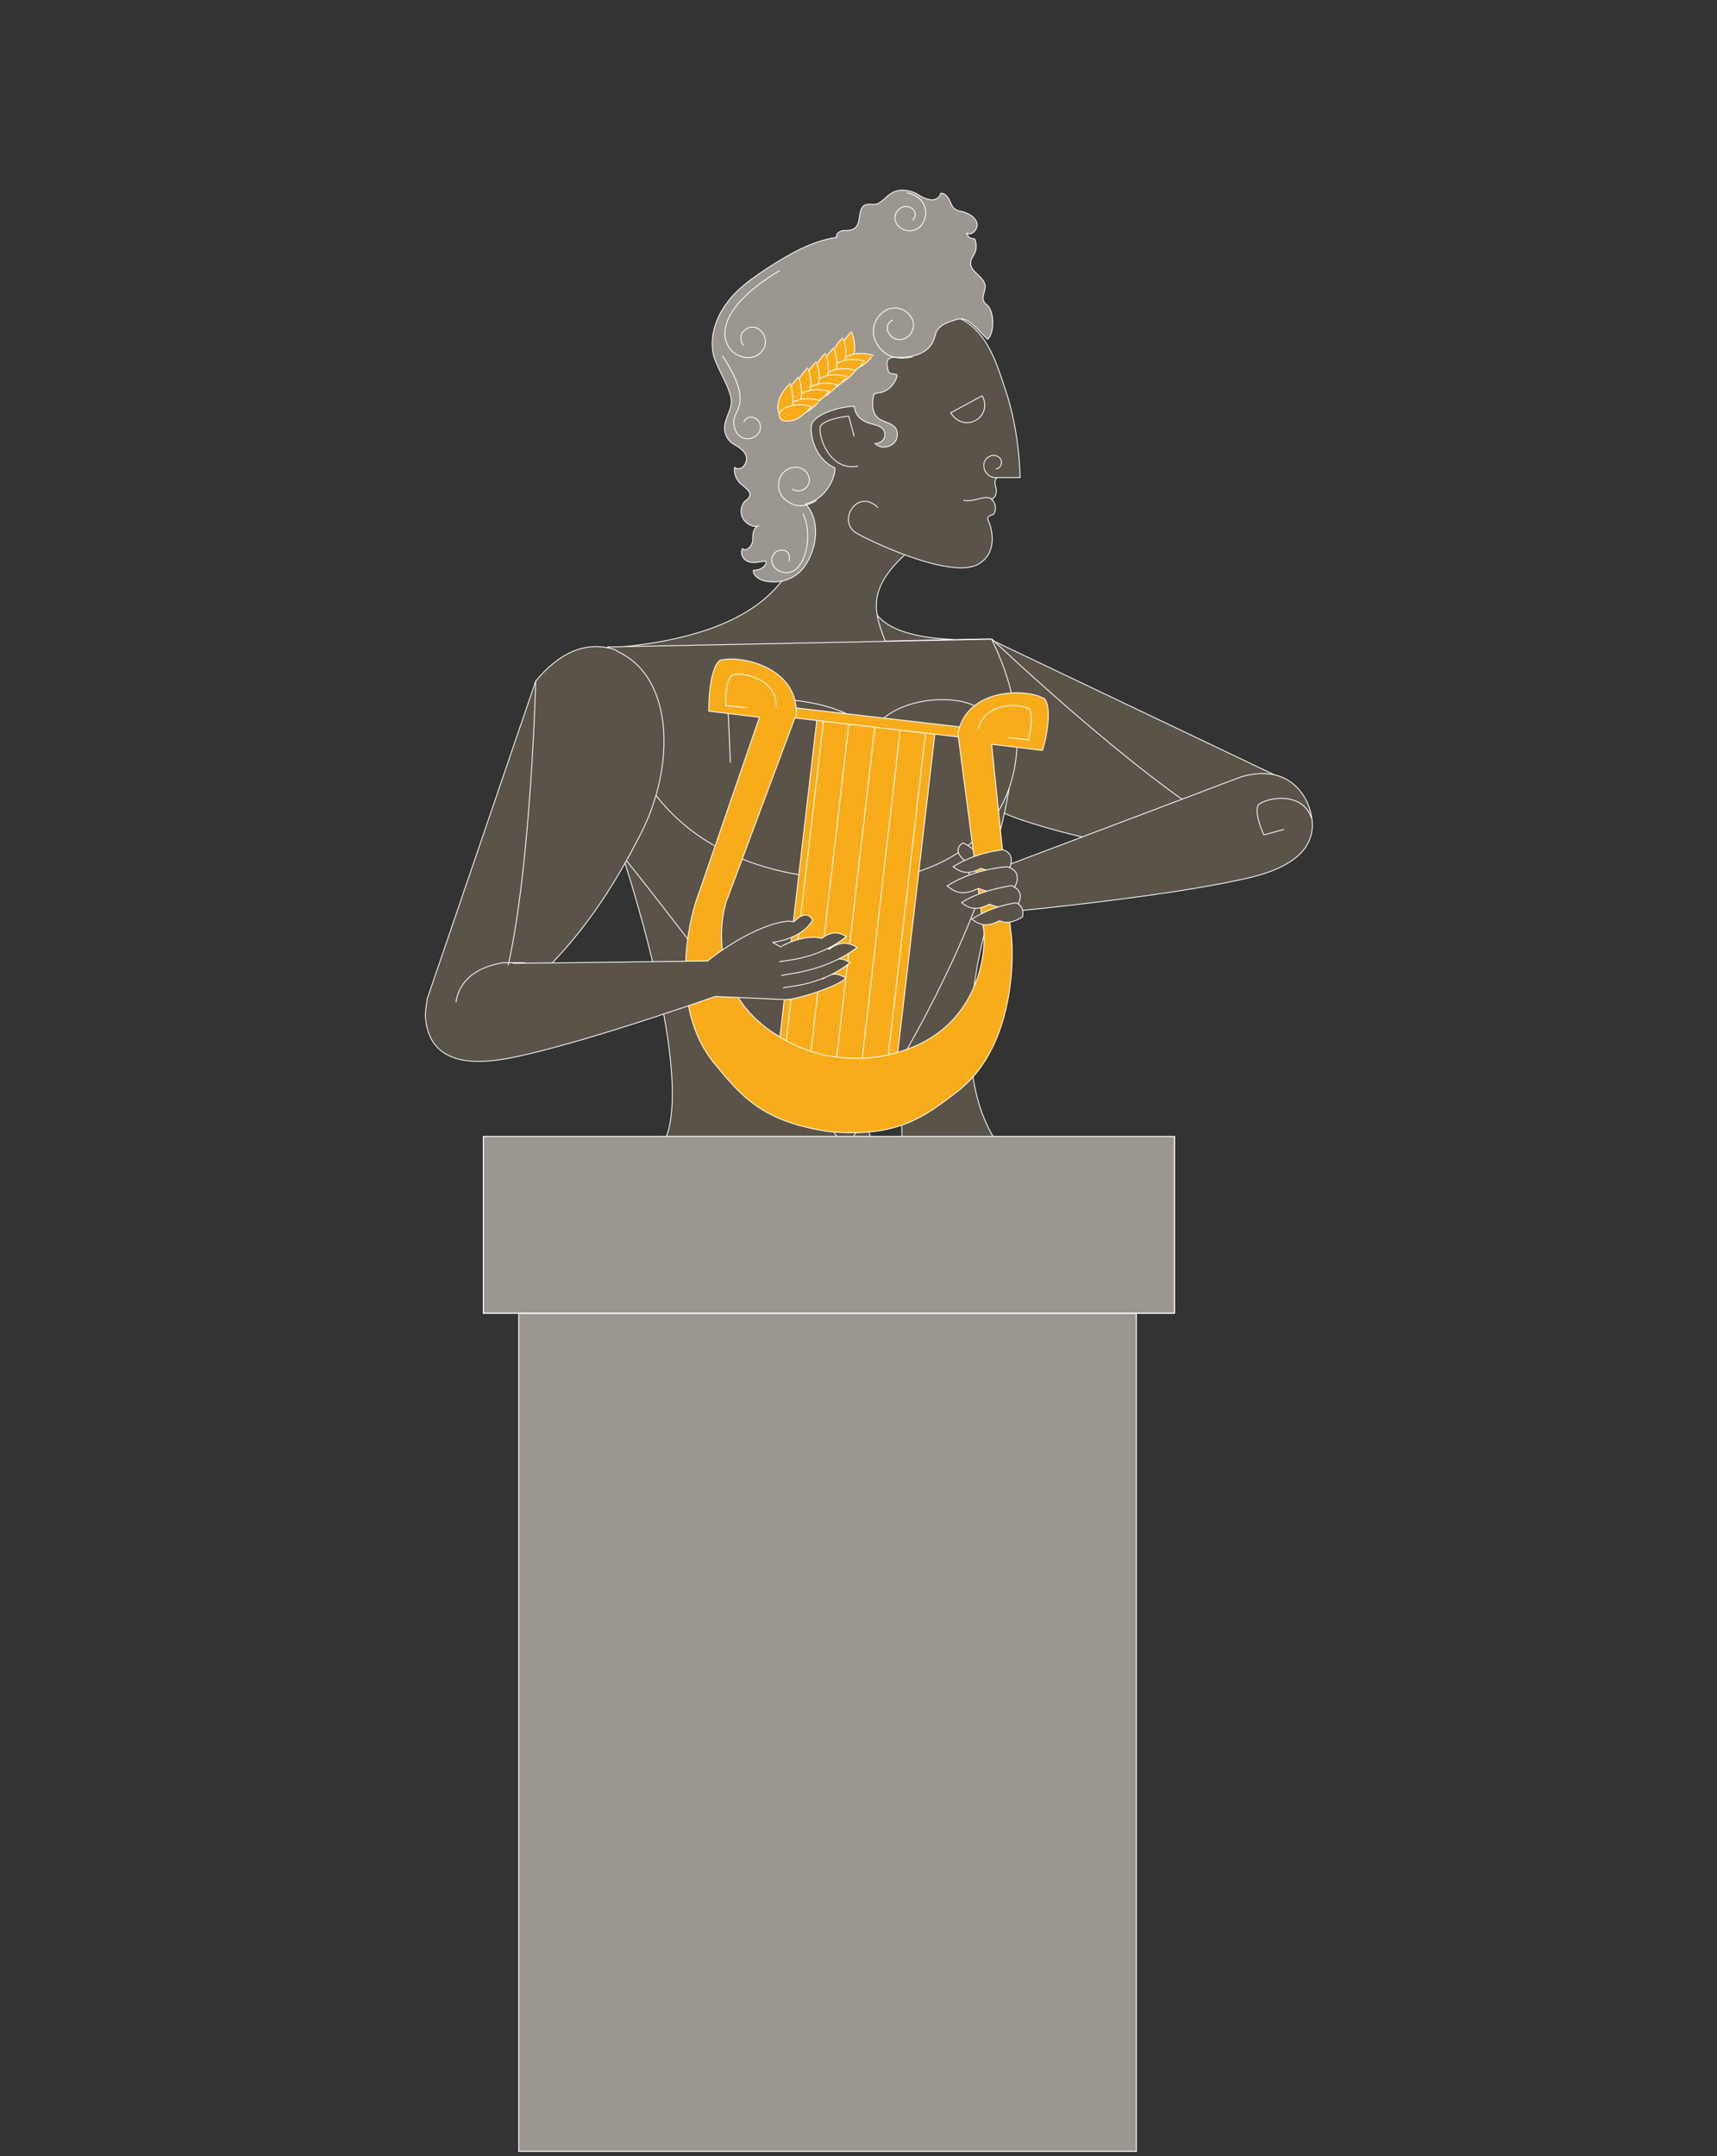 <?xml version="1.0" encoding="utf-8"?>
<!-- Generator: Adobe Illustrator 18.1.1, SVG Export Plug-In . SVG Version: 6.00 Build 0)  -->
<svg version="1.1" id="Warstwa_1" xmlns="http://www.w3.org/2000/svg" xmlns:xlink="http://www.w3.org/1999/xlink" x="0px" y="0px"
	 viewBox="0 0 508 637.9" enable-background="new 0 0 508 637.9" xml:space="preserve">
<rect x="0" y="0" width="508" height="637.9" fill="#333333" stroke="none"/>
<g>
	<path fill="#5A534A" stroke="#FFFFFF" stroke-width="0.251" stroke-linecap="round" stroke-miterlimit="10" d="M293.1,189
		c0,0-25.5,2.3-33.2-6.6c-7.7-8.9,0.7,7.3,0.7,7.3L293.1,189z"/>
	<g>
		<path fill="#5A534A" stroke="#FFFFFF" stroke-width="0.251" stroke-miterlimit="10" d="M381.6,231.4l-88.3-42.1
			c0,0-18.9,1.8-23,10l-0.5,1.1c-6.1,17.1,12.3,35.7,33.4,42.5c29.1,9.3,46.4,9.3,67.1,7.7C372.5,250.5,381.6,231.4,381.6,231.4z"/>
		<path fill="#5A534A" stroke="#FFFFFF" stroke-width="0.251" stroke-miterlimit="10" d="M293.4,189c0,0,51.9,49.4,76.7,59.6"/>
	</g>
	<path fill="#5A534A" stroke="#FFFFFF" stroke-width="0.251" stroke-linecap="round" stroke-miterlimit="10" d="M252.9,157.4
		c3,2,28,14.1,36.4,9.6c5-2.7,4.8-8.4,3.4-12.3c-1.4-2.5,0.9-2,1.4-2.7c0.7-1.4,0.5-3.2-0.7-4.3c1.1-0.5,1.8-2,1.1-3.9
		c-0.5-1.8,0.5-2.5,0.5-2.5l0,0c1.6,0,6.8,0,6.8,0s0-13.2-4.3-25.9c-2.7-8.2-5.2-16.4-12.5-20.7c-32.8-14.8-57.6,14.6-57.6,14.6
		l9.3,33.2c0,0,0.2,0.5,0.2,1.1c3.2,18-1.4,43.5-55.3,48L262,190c-3.2-8.6-5.7-15.2,5.5-25.7"/>
	<path fill="#9B9690" stroke="#FFFFFF" stroke-width="0.251" stroke-linecap="round" stroke-miterlimit="10" d="M216,116.7
		c0.5,1.4,0.5,2.7,0,4.3c-0.5,1.6-1.4,3.2-1.6,5c-0.2,1.8,0.5,3.6,1.8,4.8c0.9,0.9,6.1,2.7,4.3,6.4c-0.9,1.6-2,1.8-3.2,1.1
		c-0.2,2,0.7,4.1,2.3,5.2c1.1,0.9,3,2.3,2,3.6c-0.2,0.5-0.5,0.7-0.9,0.9c-1.4,1.1-1.8,3.4-1.1,5c0.7,1.6,2.7,3,4.5,2.7
		c-1.4,0.7-1.4,2.7-1.4,4.3c-0.2,1.6-2,3.4-3,2.3c-0.9,1.4,0.2,3.4,1.8,3.9c1.6,0.5,3.2,0,5-0.2c0.5,0,0,2.7-3.6,2.7
		c-0.2,1.4,1.4,2.5,2.7,3c3.2,0.9,6.8,0.5,9.6-1.4c5-3,9.1-14.6,3.2-21.2c6.4-1.6,8.9-8.4,8.6-10.7c-6.6-3-7.5-11.1-6.8-13
		c0.9-2.5,7.1-5,12.5-5.2c0.9,5.7,6.4,4.8,8.2,6.4c0.9,0.7,1.1,2,0.7,3s-1.6,1.6-2.7,1.6c1.4,1.4,3.6,1.4,5.2,0.2
		c1.6-1.1,1.8-3.6,0.7-5c-1.4-1.4-3.6-1.6-5-2.7c-1.8-1.6-1.8-4.1-1.4-6.4c0-0.2,0.2-0.7,0.5-0.9c0.5,0,0.7-0.2,1.1-0.2
		c2.3-0.2,4.3-2,5.2-4.3c0.9-2.3-2-0.2-2.5-2.5c-0.2-1.1-0.5-2.5,0.2-3.2c0.7-0.5,1.4-0.5,2.3-0.5c4.3,0.2,9.3-0.9,10.9-4.8
		c0.5-0.9,0.5-2,1.1-3c1.1-2,3.6-2.7,5.9-3.4c3-0.7,4.3,1.1,9.1,5.9c2-1.8,2-7.7,0.2-9.8c-0.5-0.5-1.1-0.9-1.4-1.6
		c-0.5-1.4,0.5-2.7,0.5-4.3c-0.2-3-4.8-4.3-4.3-7.3c0.2-0.9,0.7-1.6,1.1-2.3c0.7-1.4,0.7-3.2,0-4.5c-0.9,0.2-2-0.5-2.3-1.6
		c1.6,0.9,3.6-1.4,3-3.2c-0.7-1.8-2.5-2.7-4.3-3.2c-0.7-0.2-1.6-0.2-2.3-0.9c-0.9-0.7-1.1-1.8-1.6-2.7c-0.5-0.9-1.4-2-2.5-1.8
		c-0.2,1.4-2,2.3-3.4,1.8c-1.4-0.2-2.7-1.1-3.9-1.8c-2.3-1.1-5.2-1.4-7.3,0c-1.6,0.9-2.7,2.7-4.5,3.2c-1.1,0.2-2-0.2-3.2,0.2
		c-2.5,1.1-0.9,5.7-3.4,7.1c-0.9,0.5-2,0.5-3.2,0.5c-1.1,0.2-2.3,1.1-1.8,2c-7.5,1.1-14.1,5-20.5,9.1c-4.5,3-9.1,6.1-12.3,10.7
		c-3.2,4.3-5,10.2-3.6,15.5C212.6,109.6,215.1,113.3,216,116.7z"/>
	<path fill="none" stroke="#FFFFFF" stroke-width="0.251" stroke-linecap="round" stroke-miterlimit="10" d="M259.7,150.1
		c-5.9-5.7-11.8,3.6-6.8,7.3"/>
	
		<path fill="none" stroke="#FFFFFF" stroke-width="0.251" stroke-linecap="round" stroke-linejoin="round" stroke-miterlimit="10" d="
		M295,141.3c-2,0.2-3.9-1.4-3.9-3.4c-0.2-1.6,1.1-3,2.7-3.2c1.4,0,2.5,0.9,2.5,2c0,1.1-0.7,2-1.6,2"/>
	
		<path fill="none" stroke="#FFFFFF" stroke-width="0.251" stroke-linecap="round" stroke-linejoin="round" stroke-miterlimit="10" d="
		M288.6,124.4c-2.5,1.4-5.7,0.5-7.3-2.3l9.3-5C292.2,119.9,291.1,123.1,288.6,124.4z"/>
	<path fill="#2E0005" stroke="#FFFFFF" stroke-width="0.168" stroke-miterlimit="10" d="M281.8,236.4"/>
	<path fill="#2E0005" stroke="#FFFFFF" stroke-width="0.168" stroke-miterlimit="10" d="M288.4,240.5"/>
	<line fill="none" stroke="#FFFFFF" stroke-width="0.168" stroke-miterlimit="10" x1="291.3" y1="240.2" x2="291.3" y2="240.2"/>
	<path fill="none" stroke="#19181C" stroke-width="0.251" stroke-linecap="round" stroke-miterlimit="10" d="M282,199.7"/>
	<g>
		<path fill="#5A534A" stroke="#FFFFFF" stroke-width="0.251" stroke-linecap="round" stroke-miterlimit="10" d="M295.2,262.7
			c0,0.2-17.3,46.6-1.4,73.5l-26.8,4.1l-2-68L295.2,262.7z"/>
		<path fill="#5A534A" stroke="#FFFFFF" stroke-width="0.251" stroke-linecap="round" stroke-miterlimit="10" d="M184.2,253.2
			c0,0,20.7,61.6,13,83h60.3L238.1,270L184.2,253.2z"/>
		<g>
			<path fill="#5A534A" stroke="#FFFFFF" stroke-width="0.251" stroke-linecap="round" stroke-miterlimit="10" d="M179.9,191.3
				c-7.5,39.6-3.2,52.5,4.3,61.9c17.3,21.2,66,86.4,66,86.4s71.7-101,42.8-150.4"/>
			<path fill="#5A534A" stroke="#FFFFFF" stroke-width="0.251" stroke-linecap="round" stroke-miterlimit="10" d="M268.1,258.9
				c33-8.6,40.5-38.7,25.3-69.8l-113.5,2.3c0.9,35.5,20.2,67.3,71.9,68.9c1.1,0,7.3-18.4,7.3-18.4L268.1,258.9z"/>
			
				<line fill="none" stroke="#FFFFFF" stroke-width="0.251" stroke-linecap="round" stroke-miterlimit="10" x1="257.9" y1="217.9" x2="259.2" y2="241.8"/>
			<path fill="none" stroke="#FFFFFF" stroke-width="0.251" stroke-linecap="round" stroke-miterlimit="10" d="M257.9,218.2
				c2.5-11.1,24.3-14.1,32.1-8.4l0.2,15.5"/>
			<path fill="none" stroke="#FFFFFF" stroke-width="0.251" stroke-linecap="round" stroke-miterlimit="10" d="M257.9,218.2
				c-3.2-10.9-35-14.6-42.5-8.2l0.7,15.5"/>
		</g>
	</g>
	
		<path fill="none" stroke="#FFFFFF" stroke-width="0.251" stroke-linecap="round" stroke-linejoin="round" stroke-miterlimit="10" d="
		M293.6,147.9c-0.5-0.7-1.4-0.7-2-0.7c-2,0.2-3.9,1.1-5.9,0.9c-0.2,0-0.5,0-0.5-0.2"/>
	<path fill="none" stroke="#FFFFFF" stroke-width="0.251" stroke-linecap="round" stroke-miterlimit="10" d="M253.8,137.9
		c-8.2,1.6-11.8-8.6-11.1-11.8c1.4-2.3,8.4-3,8.4-3l1.6,5.9"/>
	<path fill="none" stroke="#FFFFFF" stroke-width="0.251" stroke-linecap="round" stroke-miterlimit="10" d="M269.9,105.6
		c-5.2,1.1-8.4-0.5-10.5-3.9c-2-3.4-0.9-7.7,2.5-9.8c2.7-1.6,6.1-0.7,7.7,2c1.4,2,0.5,5-1.6,6.1c-1.8,0.9-3.9,0.5-5-1.4
		c-0.9-1.4-0.5-3.2,1.1-3.9"/>
	<path fill="none" stroke="#FFFFFF" stroke-width="0.251" stroke-linecap="round" stroke-miterlimit="10" d="M268.3,57.1
		c1.6,0.2,3,0.9,4.1,2c2,2.3,2,5.7-0.2,8c-1.8,1.6-4.5,1.6-6.4-0.2c-1.4-1.4-1.4-3.6,0.2-5c1.1-1.1,3-1.1,4.1,0
		c0.9,0.9,0.9,2.3,0,3.2"/>
	<path fill="none" stroke="#FFFFFF" stroke-width="0.251" stroke-linecap="round" stroke-miterlimit="10" d="M230.6,80.1
		c-19.6,11.8-17.5,21.2-13.4,24.3c2.5,1.8,5.9,2,8-0.2c1.8-1.8,1.6-4.8-0.2-6.4c-1.4-1.4-3.6-1.4-5,0.2c-1.1,1.1-1.1,3,0,4.1"/>
	<path fill="none" stroke="#FFFFFF" stroke-width="0.251" stroke-linecap="round" stroke-miterlimit="10" d="M241.5,148.1
		c-3.9,2.3-6.6,1.8-9.1-0.2s-2.7-5.7-0.7-8c1.6-1.8,4.5-2.3,6.4-0.7c1.6,1.4,1.8,3.6,0.5,5c-1.1,1.1-3,1.4-4.1,0.5"/>
	<path fill="none" stroke="#FFFFFF" stroke-width="0.251" stroke-linecap="round" stroke-miterlimit="10" d="M213.8,105.3
		c4.5,7.1,6.6,12.3,4.1,16.8c-1.6,2.7-0.7,6.1,1.6,7.3c1.8,0.9,4.1,0.2,5.2-1.6c0.7-1.6,0.2-3.4-1.4-4.1c-1.1-0.7-2.7-0.2-3.2,1.1"
		/>
	<path fill="none" stroke="#FFFFFF" stroke-width="0.251" stroke-linecap="round" stroke-miterlimit="10" d="M237.6,152
		c3.4,6.8,0.2,20.5-7.3,16.8c-1.6-0.9-2.5-2.7-1.6-4.5c0.7-1.4,2.3-1.8,3.6-1.4c1.1,0.5,1.6,1.8,1.1,3"/>
	<path fill="#2E0005" stroke="#FFFFFF" stroke-width="0.168" stroke-miterlimit="10" d="M297.7,259.3"/>
	<path fill="#5A534A" stroke="#FFFFFF" stroke-width="0.251" stroke-miterlimit="10" d="M297.2,266.2c0,0-5.5-14.3-12.3-16.8
		c-1.6,0.9-2.7,3,1.4,5.9v1.8c1.1,5.2,6.8,9.6,12.5,12.3"/>
	<g>
		<polygon fill="#F9AC1A" stroke="#FFFFFF" stroke-width="0.251" stroke-miterlimit="10" points="229.7,315.8 241.7,212.7 
			276.8,215.4 264.9,317.6 		"/>
		<line fill="none" stroke="#FFFFFF" stroke-width="0.251" stroke-miterlimit="10" x1="243.8" y1="212" x2="231.9" y2="313.9"/>
		<line fill="none" stroke="#FFFFFF" stroke-width="0.251" stroke-miterlimit="10" x1="251.3" y1="212.7" x2="239.5" y2="314.8"/>
		<line fill="none" stroke="#FFFFFF" stroke-width="0.251" stroke-miterlimit="10" x1="259" y1="213.6" x2="247.2" y2="315.8"/>
		<line fill="none" stroke="#FFFFFF" stroke-width="0.251" stroke-miterlimit="10" x1="266.5" y1="214.5" x2="254.7" y2="316.7"/>
		<line fill="none" stroke="#FFFFFF" stroke-width="0.251" stroke-miterlimit="10" x1="274" y1="215.4" x2="262.2" y2="317.6"/>
		
			<rect x="233.1" y="212.3" transform="matrix(-0.993 -0.115 0.115 -0.993 493.3 455.946)" fill="#F9AC1A" stroke="#FFFFFF" stroke-width="0.251" stroke-miterlimit="10" width="53.5" height="3"/>
		<path fill="#F9AC1A" stroke="#FFFFFF" stroke-width="0.251" stroke-miterlimit="10" d="M309.1,206.8c-4.8-3.2-23-3.6-25.7,10.2
			l7.5,57.3c0.9,3.2,0.9,26.6-20.9,35.5c-10.2,4.1-17.5,3.4-21.8,3c-4.1-0.5-11.4-1.6-20.5-8c-19.3-13.6-13.9-36.4-12.3-39.4
			l20.2-54.1c0.5-14.3-17.3-17.7-22.7-15.9c-3.4,3-3.2,15-3.2,15l15,1.8L206.5,265c-1.1,2.3-10.2,31.6,5,49.8
			c7.7,9.3,13.9,17.1,33.9,20l0,0l0,0c20,1.8,28-4.3,37.5-11.6c18.9-14.1,16.8-44.8,16.2-47.3l-5.7-55.7l15,1.8
			C308.6,222,311.8,210.4,309.1,206.8z"/>
		<path fill="#F9AC1A" stroke="#FFFFFF" stroke-width="0.251" stroke-miterlimit="10" d="M229.7,209.1c0.2-8.4-10.2-10.5-13.2-9.3
			c-2,1.8-1.8,8.9-1.8,8.9l6.1,0.7"/>
		<path fill="#F9AC1A" stroke="#FFFFFF" stroke-width="0.251" stroke-miterlimit="10" d="M289.5,215.9c1.6-8.2,12.3-8,15-6.1
			c1.6,2-0.2,9.1-0.2,9.1l-6.1-0.7"/>
	</g>
	<g>
		<path fill="#5A534A" stroke="#FFFFFF" stroke-width="0.251" stroke-miterlimit="10" d="M367.3,229.8l-68,25.7
			c-1.6,0.7,2.3-0.7-3.4-1.1c-2.5-0.2,2,15.9,2,15.9l4.1-0.9c0,0,42.1-4.1,64.8-9.1c8.9-1.8,25.7-6.4,20.5-21.6
			C384.8,232,378.5,226.6,367.3,229.8z"/>
		<path fill="none" stroke="#FFFFFF" stroke-width="0.251" stroke-linecap="round" stroke-miterlimit="10" d="M388,242
			c-2.7-8-13.2-6.1-15.7-3.9c-1.4,2.3,1.6,8.9,1.6,8.9l5.9-1.6"/>
	</g>
	<g>
		<path fill="#5A534A" stroke="#FFFFFF" stroke-width="0.251" stroke-miterlimit="10" d="M296.8,251.4c-4.3,0.5-9.6,1.8-14.8,5l0,0
			c1.8,1.4,4.1,2.7,8.2,0.5l0,0c3,1.1,5.7,1.1,8.2,0.9C298.1,257.7,301.3,253,296.8,251.4z"/>
		<path fill="#5A534A" stroke="#FFFFFF" stroke-width="0.251" stroke-miterlimit="10" d="M297.9,256.4c-5,0.5-11.4,1.8-17.7,5.7
			l0,0c2,1.6,4.5,3.2,9.3,0.7l0,0c3.6,1.6,7.3,1.4,10,0.7C299.7,263.4,303.6,258,297.9,256.4z"/>
		<path fill="#5A534A" stroke="#FFFFFF" stroke-width="0.251" stroke-miterlimit="10" d="M300.9,268c-3.4,0.9-5.7,0.5-8.2-0.5l0,0
			c-4.1,2.3-6.6,0.9-8.2-0.5l0,0c5.2-3.2,10.7-4.3,14.8-5C299.3,262.1,303.8,263.4,300.9,268z"/>
		<path fill="#5A534A" stroke="#FFFFFF" stroke-width="0.251" stroke-miterlimit="10" d="M300.7,267.1c-3.9,0.5-8.6,2-13.2,4.8l0,0
			c1.8,1.4,4.1,2.7,8.2,0.5l0,0c2,0.9,4.1,0.5,6.8-1.1C302.5,271.2,303.4,268.4,300.7,267.1z"/>
	</g>
	<g>
		
			<path fill="#5A534A" stroke="#FFFFFF" stroke-width="0.251" stroke-linecap="round" stroke-linejoin="round" stroke-miterlimit="10" d="
			M126.4,295.5l32.1-94c6.8-8.2,14.6-12.1,23.4-9.3l1.1,0.7c16.4,7.7,16.8,33.9,6.6,53.7c-15.2,30-28.7,41.6-46.6,57.1
			c-3.2-0.9-4.5-1.8-8-1.1C132.3,303,126.4,295.5,126.4,295.5z"/>
		
			<path fill="none" stroke="#FFFFFF" stroke-width="0.251" stroke-linecap="round" stroke-linejoin="round" stroke-miterlimit="10" d="
			M158.5,201.6c0,0-1.8,71.7-11.8,96.5"/>
	</g>
	
		<line fill="none" stroke="#FFFFFF" stroke-width="0.168" stroke-linecap="round" stroke-linejoin="round" stroke-miterlimit="10" x1="127.8" y1="299.8" x2="127.8" y2="299.8"/>
	
		<path fill="#5A534A" stroke="#FFFFFF" stroke-width="0.251" stroke-linecap="round" stroke-linejoin="round" stroke-miterlimit="10" d="
		M126.4,295.5c-0.2,1.6-0.7,4.1-0.5,5.9c1.6,15.9,18.7,13,27.5,11.1c19.6-4.3,50-14.8,58.2-17.7l20.2,0.9c3,0.5,17.3-4.3,18.4-6.4
		c-1.6-0.9-3.6-2-6.6,0.2c-0.2,0-0.2,0-0.5,0c2.7-1.1,5.5-2.5,8.2-4.5c-0.9-0.7-2.3-1.1-3.6-1.1c1.8-0.9,3.6-2,5.5-3.4
		c-1.8-1.1-4.5-2.3-8.2,0.5c-0.2,0-0.5,0-0.7-0.2c1.8-0.9,3.9-2,5.7-3.4c-1.8-1.1-3.9-2-7.3,0.5c-4.3-1.1-9.3,0.9-11.6,2.3l-2.5-1.4
		c0,0,8.6-0.9,11.8-6.6c-0.7-1.4-2.3-2.7-5.5,0.5l-1.6-0.2c-9.8,0.9-22.1,10.2-23.9,11.8l-57.6,0.7"/>
	<g>
		
			<path fill="#DBC6AB" stroke="#FFFFFF" stroke-width="0.168" stroke-linecap="round" stroke-linejoin="round" stroke-miterlimit="10" d="
			M235.8,296.2"/>
		
			<path fill="#DBC6AB" stroke="#FFFFFF" stroke-width="0.168" stroke-linecap="round" stroke-linejoin="round" stroke-miterlimit="10" d="
			M240.8,291.6"/>
		
			<path fill="#DBC6AB" stroke="#FFFFFF" stroke-width="0.168" stroke-linecap="round" stroke-linejoin="round" stroke-miterlimit="10" d="
			M250.4,289.4"/>
		
			<line fill="none" stroke="#FFFFFF" stroke-width="0.168" stroke-linecap="round" stroke-linejoin="round" stroke-miterlimit="10" x1="243.8" y1="289.6" x2="243.8" y2="289.6"/>
		<path fill="#5A534A" stroke="#FFFFFF" stroke-width="0.251" stroke-miterlimit="10" d="M231.7,292.3c0-0.5,10.7-0.2,19.8-7.5l0,0
			c-1.8-1.1-3.9-2-7.3,0.5l0,0c-7.3-2-13,3.4-13,3.4"/>
		<path fill="#5A534A" stroke="#FFFFFF" stroke-width="0.251" stroke-miterlimit="10" d="M231.3,288.7c0-0.7,11.8-0.5,22.3-8.4l0,0
			c-1.8-1.1-4.5-2.3-8.2,0.5l0,0c-8.2-2.3-14.6,3.9-14.6,3.6"/>
		<path fill="#5A534A" stroke="#FFFFFF" stroke-width="0.251" stroke-miterlimit="10" d="M230.6,284.6c0-0.5,10.7-0.2,19.8-7.5l0,0
			c-1.8-1.1-3.9-2-7.3,0.5l0,0c-4.3-1.1-9.6,1.1-11.8,2.3"/>
	</g>
	<path fill="#2E0005" stroke="#FFFFFF" stroke-width="0.251" stroke-linecap="round" stroke-miterlimit="10" d="M157.3,216.1"/>
	<g>
		<path fill="#F9AC1A" stroke="#FFFFFF" stroke-width="0.251" stroke-miterlimit="10" d="M252.7,104.4c-0.7,2.7-1.8,3.9-3,3.4
			c-1.1-0.2-1.8-1.8-1.1-4.5c0.7-2.7,3.4-5.2,3.4-5.2S253.3,101.7,252.7,104.4z"/>
		<path fill="#F9AC1A" stroke="#FFFFFF" stroke-width="0.251" stroke-miterlimit="10" d="M253.3,109c-2.7,0.9-4.3,0.2-4.5-0.9
			c-0.5-1.1,0.7-2.5,3.4-3.2c2.7-0.9,6.1,0.2,6.1,0.2S256.1,108.3,253.3,109z"/>
		<path fill="#F9AC1A" stroke="#FFFFFF" stroke-width="0.251" stroke-miterlimit="10" d="M250.1,106.2c-0.7,2.7-1.8,3.9-3,3.4
			c-1.1-0.2-1.8-1.8-1.1-4.5c0.7-2.7,3.4-5.2,3.4-5.2S250.8,103.5,250.1,106.2z"/>
		<path fill="#F9AC1A" stroke="#FFFFFF" stroke-width="0.251" stroke-miterlimit="10" d="M250.8,110.8c-2.7,0.9-4.3,0.2-4.5-0.9
			c-0.5-1.1,0.7-2.5,3.4-3.2c2.7-0.9,6.1,0.2,6.1,0.2S253.6,109.9,250.8,110.8z"/>
		<path fill="#F9AC1A" stroke="#FFFFFF" stroke-width="0.251" stroke-miterlimit="10" d="M247.4,109.2c-0.7,2.7-1.8,3.9-3,3.4
			c-1.1-0.2-1.8-1.8-1.1-4.5c0.7-2.7,3.4-5.2,3.4-5.2S248.1,106.5,247.4,109.2z"/>
		<path fill="#F9AC1A" stroke="#FFFFFF" stroke-width="0.251" stroke-miterlimit="10" d="M248.1,113.5c-2.7,0.9-4.3,0.2-4.5-0.9
			c-0.5-1.1,0.7-2.5,3.4-3.2c2.7-0.9,6.1,0.2,6.1,0.2S250.8,112.8,248.1,113.5z"/>
		<path fill="#F9AC1A" stroke="#FFFFFF" stroke-width="0.251" stroke-miterlimit="10" d="M244.9,110.8c-0.7,2.7-1.8,3.9-3,3.4
			c-1.1-0.2-1.8-1.8-1.1-4.5s3.4-5.2,3.4-5.2S245.6,108.3,244.9,110.8z"/>
		<path fill="#F9AC1A" stroke="#FFFFFF" stroke-width="0.251" stroke-miterlimit="10" d="M245.6,115.3c-2.7,0.9-4.3,0.2-4.5-0.9
			c-0.5-1.1,0.7-2.5,3.4-3.2c2.7-0.9,6.1,0.2,6.1,0.2S248.3,114.7,245.6,115.3z"/>
		<path fill="#F9AC1A" stroke="#FFFFFF" stroke-width="0.251" stroke-miterlimit="10" d="M242.2,113.3c-0.7,2.7-1.8,3.9-3,3.4
			c-1.1-0.2-1.8-1.8-1.1-4.5c0.7-2.7,3.4-5.2,3.4-5.2S242.9,110.6,242.2,113.3z"/>
		<path fill="#F9AC1A" stroke="#FFFFFF" stroke-width="0.251" stroke-miterlimit="10" d="M242.9,117.8c-2.7,0.9-4.3,0.2-4.5-0.9
			c-0.5-1.1,0.7-2.5,3.4-3.2c2.7-0.9,6.1,0.2,6.1,0.2S245.4,116.9,242.9,117.8z"/>
		<path fill="#F9AC1A" stroke="#FFFFFF" stroke-width="0.251" stroke-miterlimit="10" d="M239.7,115.1c-0.7,2.7-1.8,3.9-3,3.4
			c-1.1-0.2-1.8-1.8-1.1-4.5c0.7-2.7,3.4-5.2,3.4-5.2S240.4,112.4,239.7,115.1z"/>
		<path fill="#F9AC1A" stroke="#FFFFFF" stroke-width="0.251" stroke-miterlimit="10" d="M240.4,119.7c-2.7,0.9-4.3,0.2-4.5-0.9
			c-0.5-1.1,0.7-2.5,3.4-3.2c2.7-0.9,6.1,0.2,6.1,0.2S242.9,118.7,240.4,119.7z"/>
		<path fill="#F9AC1A" stroke="#FFFFFF" stroke-width="0.251" stroke-miterlimit="10" d="M237,117.8c-0.7,2.7-1.8,3.9-3,3.4
			c-1.1-0.2-1.8-1.8-1.1-4.5c0.7-2.7,3.4-5.2,3.4-5.2S237.6,115.1,237,117.8z"/>
		<path fill="#F9AC1A" stroke="#FFFFFF" stroke-width="0.251" stroke-miterlimit="10" d="M237.6,122.4c-2.7,0.9-4.3,0.2-4.5-0.9
			c-0.5-1.1,0.7-2.5,3.4-3.2c2.7-0.9,6.1,0.2,6.1,0.2S240.1,121.5,237.6,122.4z"/>
		<path fill="#F9AC1A" stroke="#FFFFFF" stroke-width="0.251" stroke-miterlimit="10" d="M234.5,119.7c-0.7,2.7-1.8,3.9-3,3.4
			c-1.1-0.2-1.8-1.8-1.1-4.5c0.7-2.7,3.4-5.2,3.4-5.2S234.9,116.9,234.5,119.7z"/>
		<path fill="#F9AC1A" stroke="#FFFFFF" stroke-width="0.251" stroke-miterlimit="10" d="M235.1,124.2c-2.7,0.9-4.3,0.2-4.5-0.9
			c-0.5-1.1,0.7-2.5,3.4-3.2c2.7-0.9,6.1,0.2,6.1,0.2S237.6,123.3,235.1,124.2z"/>
	</g>
	
		<path fill="none" stroke="#FFFFFF" stroke-width="0.251" stroke-linecap="round" stroke-linejoin="round" stroke-miterlimit="10" d="
		M155.1,284.8h-6.1c-9.1,1.4-13.2,6.1-14.1,11.6"/>
	<g>
		<g>
			<rect x="153.5" y="388.5" fill="#9B9690" width="182.7" height="248"/>
			<rect x="143" y="336.2" fill="#9B9690" width="204.5" height="52.3"/>
		</g>
		<g>
			
				<rect x="153.5" y="388.5" fill="#9B9690" stroke="#FFFFFF" stroke-width="0.251" stroke-linecap="round" stroke-miterlimit="10" width="182.7" height="248"/>
			
				<rect x="143" y="336.2" fill="#9B9690" stroke="#FFFFFF" stroke-width="0.251" stroke-linecap="round" stroke-miterlimit="10" width="204.5" height="52.3"/>
		</g>
		<g>
			
				<rect x="153.5" y="388.5" fill="none" stroke="#FFFFFF" stroke-width="0.251" stroke-linecap="round" stroke-miterlimit="10" width="182.7" height="248"/>
			
				<rect x="143" y="336.2" fill="none" stroke="#FFFFFF" stroke-width="0.251" stroke-linecap="round" stroke-miterlimit="10" width="204.5" height="52.3"/>
		</g>
	</g>
</g>
</svg>
